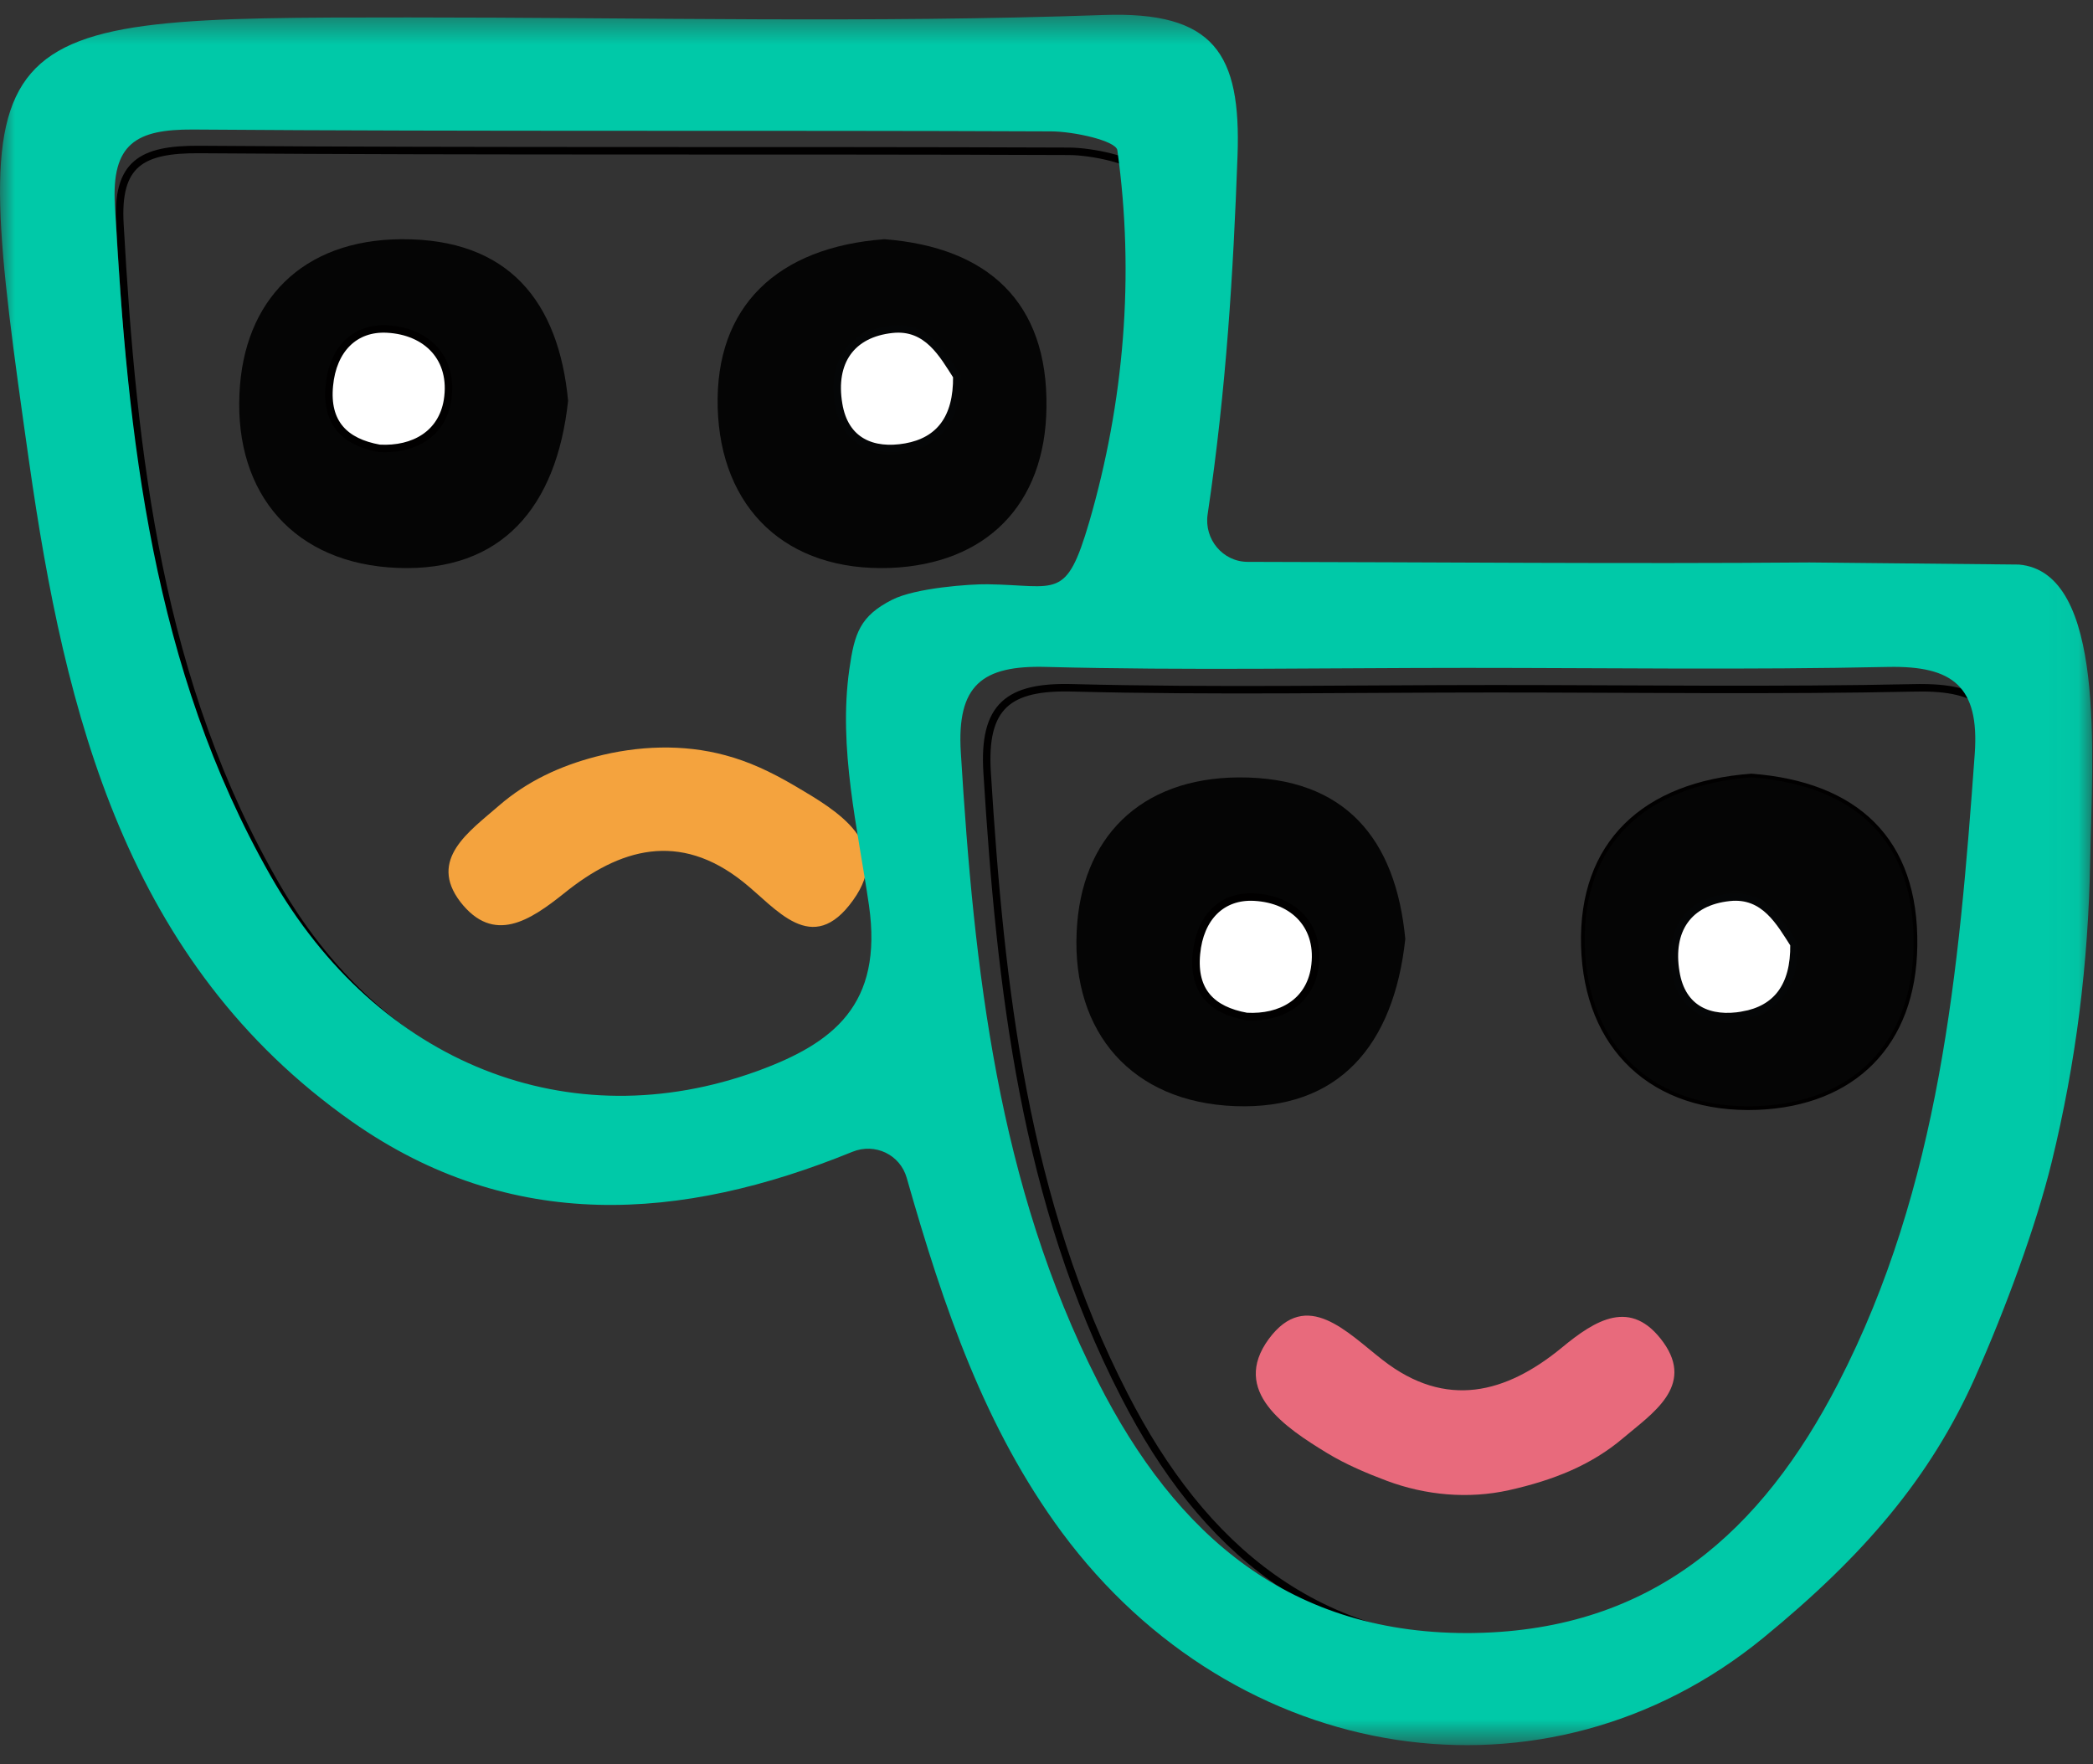 <svg xmlns="http://www.w3.org/2000/svg" xmlns:xlink="http://www.w3.org/1999/xlink" width="70" height="59" viewBox="0 0 70 59">
    <rect x="0" y="0" width="70" height="59" fill="#333333" stroke="none"/>
    <defs>
        <path id="a" d="M0 .494h69.974v57.872H0z"/>
    </defs>
    <g fill="none" fill-rule="evenodd">
        <path fill="#E7A06A" d="M41.955 30.004c-1.093-.062-1.827.685-1.94 1.891-.121 1.26.52 1.892 1.675 2.1 1.163.062 2.093-.488 2.276-1.601.225-1.413-.694-2.317-2.01-2.39"/>
        <path stroke="#010000" stroke-width=".25" d="M41.955 30.004c-1.093-.062-1.827.685-1.94 1.891-.121 1.26.52 1.892 1.675 2.1 1.163.062 2.093-.488 2.276-1.601.225-1.413-.694-2.317-2.01-2.39z"/>
        <path fill="#050505" d="M47 31.403c-.316-3.319-1.987-5.42-5.576-5.403-3.311.021-5.277 2.043-5.415 5.164-.16 3.378 1.857 5.701 5.297 5.83 3.46.13 5.308-2.023 5.694-5.59"/>
        <path fill="#FFF" d="M43.966 32.394c-.182 1.113-1.113 1.664-2.275 1.601-1.155-.208-1.799-.841-1.676-2.099.112-1.206.848-1.954 1.94-1.892 1.317.073 2.236.977 2.011 2.39"/>
        <path stroke="#010000" stroke-width=".25" d="M43.966 32.394c-.182 1.113-1.113 1.664-2.275 1.601-1.155-.208-1.799-.841-1.676-2.099.112-1.206.848-1.954 1.94-1.892 1.317.073 2.236.977 2.011 2.39z"/>
        <path fill="#E86A7C" d="M52.225 45.079c-1.853 1.519-3.86 2.06-5.981.406-1.174-.908-2.543-2.417-3.809-.705-1.287 1.75.556 2.968 1.955 3.82.632.383 1.325.675 2 .928 1.295.482 2.721.612 4.078.31 1.479-.332 2.753-.834 3.827-1.75.946-.803 2.388-1.722 1.338-3.192-1.081-1.5-2.276-.755-3.408.183"/>
        <path fill="#F4A33E" d="M16.68 26.951c-.988.859-2.365 1.793-1.287 3.208 1.12 1.445 2.344.617 3.467-.278 1.87-1.513 3.856-2.082 5.984-.395 1.12.885 2.312 2.553 3.691.616 1.357-1.888-.557-2.996-1.912-3.796-.891-.525-1.595-.838-2.358-1.045-1.417-.384-2.931-.324-4.35.048-1.182.31-2.28.812-3.236 1.642"/>
        <path stroke="#010000" stroke-width=".25" d="M64.087 23.004c-4.696.1-9.402.031-14.11.031-4.694 0-9.402.09-14.098-.031-2.154-.06-3.007.602-2.864 2.838.445 7.192 1.236 14.317 4.595 20.836 2.601 5.07 6.437 8.422 12.641 8.32 5.952-.11 9.605-3.38 12.156-8.27 3.41-6.53 4.048-13.673 4.575-20.848.161-2.242-.75-2.916-2.895-2.876z"/>
        <path stroke="#010000" stroke-width=".25" d="M58.776 36.994c-3.48.129-5.683-1.99-5.773-5.368-.09-3.388 2.004-5.358 5.573-5.626 3.47.268 5.474 2.11 5.423 5.626-.04 3.268-2.032 5.24-5.223 5.368zM38 5.684c-.052-.31-1.474-.624-2.255-.624-9.699-.038-19.4.011-29.09-.06-1.917-.01-2.768.462-2.643 2.515.43 7.706 1.28 15.341 5.274 22.194 3.658 6.268 10.163 8.723 16.513 6.47 2.57-.917 4.262-2.194 3.781-5.484-.467-3.134-1.072-8.19.626-9.696"/>
        <path fill="#E7A06A" d="M57.844 30.01c-1.38.145-2.032 1.097-1.797 2.505.203 1.25 1.143 1.633 2.246 1.436 1.103-.197 1.727-.94 1.707-2.368-.461-.713-.981-1.696-2.156-1.572"/>
        <path stroke="#010000" stroke-width=".25" d="M57.844 30.01c-1.38.145-2.032 1.097-1.797 2.505.203 1.251 1.143 1.633 2.246 1.436 1.103-.197 1.727-.94 1.707-2.368-.461-.713-.981-1.696-2.156-1.572z"/>
        <g>
            <mask id="b" fill="#fff">
                <use xlink:href="#a"/>
            </mask>
            <path fill="#00C9A8" d="M49.342 54.615c-6.194.103-10.023-3.282-12.62-8.401-3.355-6.584-4.143-13.78-4.587-21.042-.141-2.258.708-2.927 2.859-2.867 4.688.122 9.388.032 14.076.032 4.698 0 9.397.07 14.085-.032 2.143-.04 3.051.64 2.89 2.905-.525 7.246-1.162 14.46-4.567 21.054-2.547 4.937-6.194 8.24-12.136 8.35m-19.496-34.56c-1.084.549-1.268 1.12-1.44 2.328-.376 2.645.281 5.313.657 7.9.475 3.321-1.192 4.612-3.73 5.537-6.263 2.277-12.68-.205-16.286-6.533-3.94-6.919-4.78-14.632-5.204-22.414-.121-2.073.718-2.55 2.607-2.54 9.559.072 19.127.02 28.696.062.768 0 2.173.313 2.223.628.587 4.196.222 8.433-.94 12.437-.778 2.652-1.067 2.113-3.402 2.081-.592-.008-2.406.122-3.18.514M66.063 46.05c1.003-2.253 2.035-5.054 2.555-7.184.816-3.337 1.227-6.645 1.289-10.105.06-3.417.55-9.63-2.388-9.88l-7.002-.07c-6.197.05-12.385-.01-18.786-.02-.834 0-1.465-.758-1.342-1.588.625-4.198.858-8.085 1-11.997.121-3.415-.778-4.836-4.486-4.704-7.74.273-15.49.081-23.24.081C-.976.583-1.137.613.972 15.437c1.204 8.443 3.245 16.765 10.803 22.078 5.317 3.73 11.003 3.342 16.735 1.006.75-.305 1.593.09 1.815.872 1.244 4.37 2.622 8.378 5.185 11.85 5.819 7.863 16.199 9.475 23.462 3.535 3.364-2.753 5.594-5.363 7.092-8.728" mask="url(#b)"/>
        </g>
        <path fill="#050505" d="M58.576 26c-3.569.268-5.663 2.238-5.573 5.626.09 3.377 2.294 5.497 5.773 5.368 3.19-.128 5.184-2.1 5.223-5.368.05-3.516-1.954-5.358-5.423-5.626"/>
        <path fill="#FFF" d="M58.293 33.952c-1.103.195-2.043-.187-2.246-1.438-.235-1.408.417-2.359 1.797-2.503 1.175-.126 1.695.86 2.156 1.57.02 1.428-.604 2.174-1.707 2.37"/>
        <path stroke="#050607" stroke-width=".25" d="M58.293 33.952c-1.103.195-2.043-.185-2.246-1.438-.235-1.408.417-2.359 1.797-2.503 1.175-.126 1.695.859 2.156 1.57.02 1.428-.604 2.174-1.707 2.37z"/>
        <path fill="#E7A06A" d="M12.955 11.004c-1.092-.063-1.828.685-1.94 1.89-.123 1.259.52 1.893 1.674 2.101 1.164.062 2.093-.49 2.277-1.601.225-1.415-.694-2.317-2.01-2.39"/>
        <path stroke="#010000" stroke-width=".25" d="M12.955 11.004c-1.092-.063-1.828.685-1.94 1.89-.123 1.259.52 1.893 1.674 2.101 1.164.062 2.093-.49 2.277-1.601.225-1.415-.694-2.317-2.01-2.39z"/>
        <path fill="#050505" d="M19 13.402c-.316-3.318-1.987-5.421-5.574-5.402-3.313.02-5.28 2.044-5.417 5.163-.16 3.38 1.857 5.702 5.298 5.831 3.46.131 5.309-2.022 5.693-5.592"/>
        <path fill="#FFF" d="M14.966 13.394c-.184 1.111-1.113 1.664-2.277 1.601-1.153-.208-1.797-.843-1.674-2.1.112-1.205.848-1.954 1.94-1.891 1.317.073 2.236.976 2.011 2.39"/>
        <path stroke="#010000" stroke-width=".25" d="M14.966 13.394c-.184 1.111-1.113 1.664-2.277 1.601-1.153-.208-1.797-.843-1.674-2.1.112-1.205.848-1.954 1.94-1.891 1.317.073 2.236.976 2.011 2.39z"/>
        <path fill="#E7A06A" d="M29.844 11.01c-1.378.146-2.032 1.097-1.797 2.504.204 1.25 1.143 1.634 2.246 1.437 1.103-.197 1.727-.94 1.707-2.367-.46-.715-.981-1.696-2.156-1.574"/>
        <path stroke="#010000" stroke-width=".25" d="M29.844 11.01c-1.378.146-2.032 1.097-1.797 2.504.204 1.25 1.143 1.634 2.246 1.437 1.103-.197 1.727-.94 1.707-2.367-.46-.715-.981-1.696-2.156-1.574z"/>
        <path fill="#050505" d="M29.576 8c-3.57.268-5.663 2.239-5.573 5.626.09 3.377 2.292 5.498 5.773 5.368 3.19-.128 5.184-2.098 5.223-5.368.05-3.516-1.954-5.358-5.423-5.626"/>
        <path fill="#FFF" d="M30.293 14.952c-1.103.195-2.042-.187-2.246-1.44-.235-1.405.419-2.355 1.797-2.501 1.175-.124 1.696.859 2.156 1.571.02 1.428-.604 2.173-1.707 2.37"/>
        <path stroke="#050607" stroke-width=".25" d="M30.293 14.952c-1.103.195-2.042-.187-2.246-1.44-.235-1.405.419-2.355 1.797-2.501 1.175-.124 1.696.859 2.156 1.571.02 1.428-.604 2.173-1.707 2.37z"/>
    </g>
</svg>
